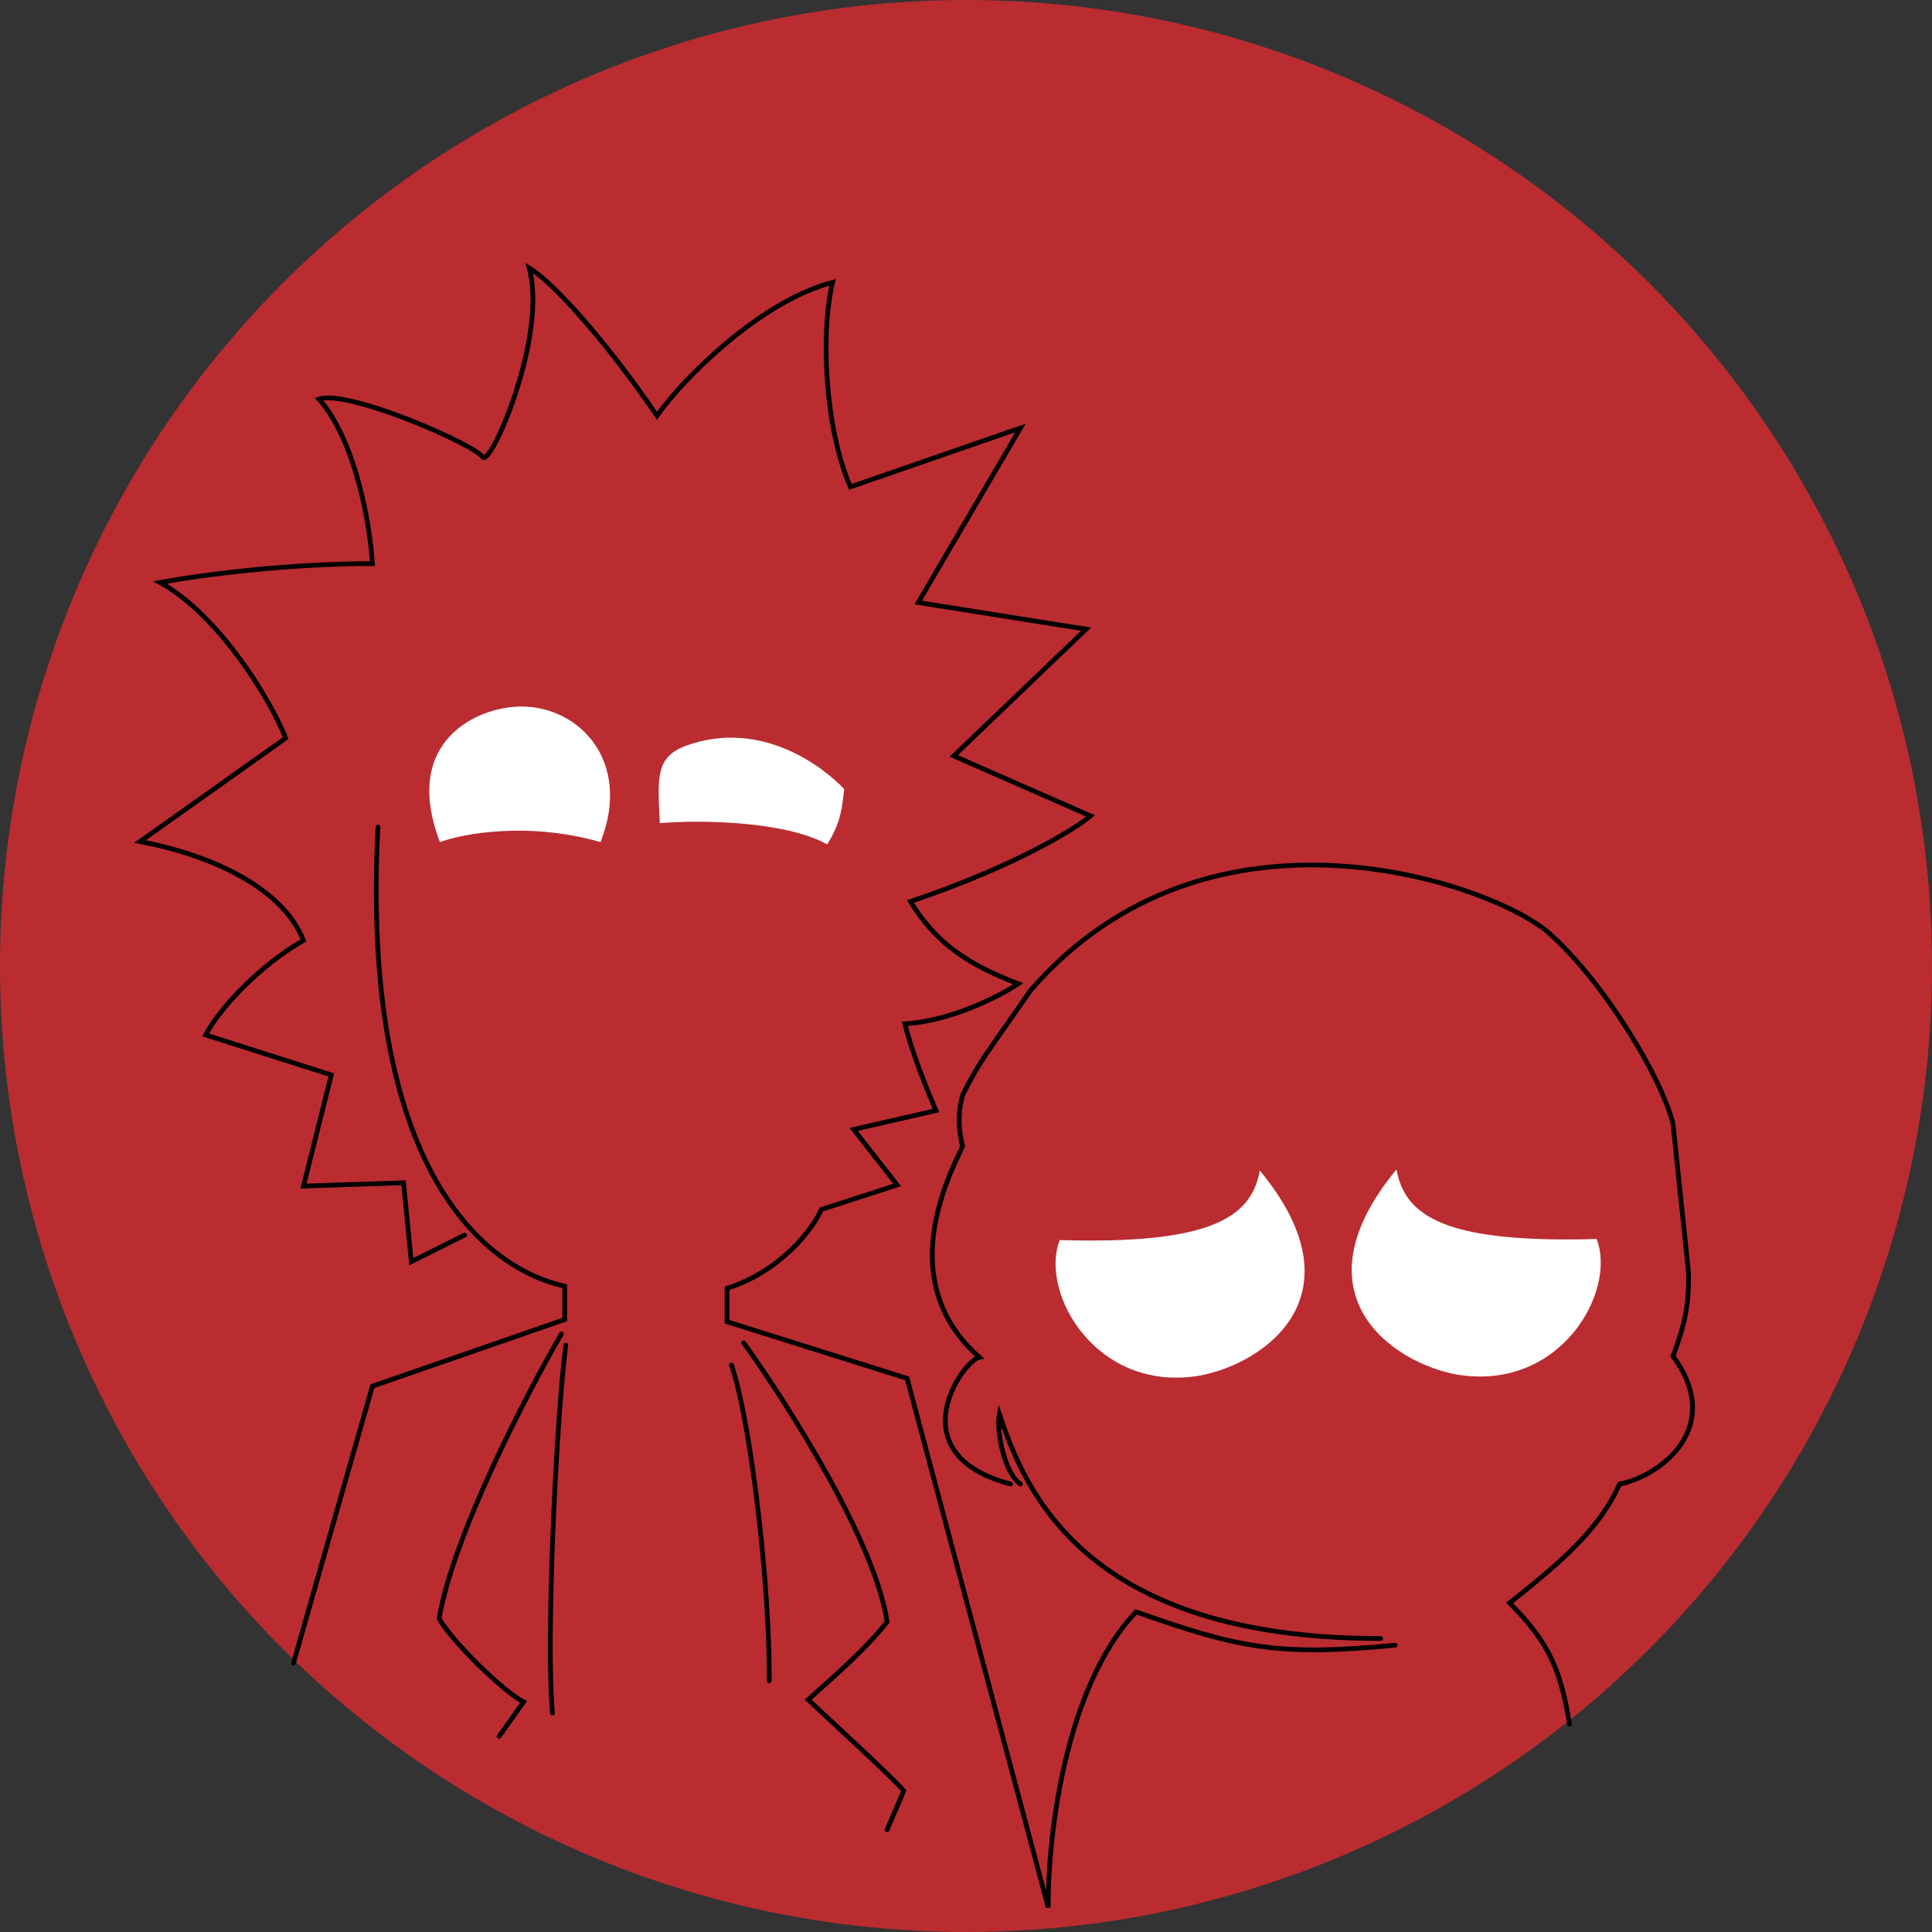 <svg width="2041" height="2041" viewBox="0 0 2041 2041" fill="none" xmlns="http://www.w3.org/2000/svg">
<rect x="0" y="0" width="2041" height="2041" fill="#333333" stroke="none"/>
<circle cx="1020.5" cy="1020.5" r="1020.5" fill="#BA2C30"/>
<path d="M785.632 1418.6C831.04 1481.62 924.909 1628.81 937.122 1713.36C915.984 1740.37 885.451 1767.38 853.744 1795.56C874.882 1815.53 942.994 1877.77 954.737 1891.86L937.122 1932.96" stroke="black" stroke-width="5" stroke-linecap="round"/>
<path d="M772.715 1442.09C793.234 1501.77 813.524 1677.3 812.612 1775.6" stroke="black" stroke-width="5" stroke-linecap="round"/>
<path d="M597.738 1420.95C587.169 1503.15 576.6 1738.02 583.646 1809.66" stroke="black" stroke-width="5" stroke-linecap="round"/>
<path d="M593.041 1409.21C556.245 1472.62 478.895 1621.53 463.864 1709.84C476.781 1733.32 531.975 1787.34 553.113 1797.91L527.278 1834.32" stroke="black" stroke-width="5" stroke-linecap="round"/>
<path d="M768.017 1361.06V1396.29L958.26 1456.18L1107.4 2015.16C1106.62 1944.31 1124.08 1782.65 1200.17 1702.79C1309.39 1741.54 1351.66 1749.76 1473.79 1738.02" stroke="black" stroke-width="5" stroke-linecap="round"/>
<path d="M697.557 869.01C736.701 865.879 826.734 865.957 873.707 891.323C888.974 866.662 888.974 851.395 891.323 833.78C870.576 811.859 805.037 759.66 725.741 787.981C692.86 799.724 695.208 820.862 697.557 869.01Z" fill="white" stroke="white"/>
<path d="M465.038 888.974C489.699 879.971 558.046 867.366 634.143 888.974C667.024 804.422 611.83 746.879 550.765 746.879C504.965 746.879 424.641 782.814 465.038 888.974Z" fill="white" stroke="white"/>
<path d="M310.025 1756.81L393.403 1464.4L596.564 1393.94V1358.71C514.36 1341.09 380.486 1238.22 399.275 873.708" stroke="black" stroke-width="5" stroke-linecap="round"/>
<path d="M490.873 1304.69L434.505 1332.87L426.285 1249.5L320.594 1253.02L349.953 1135.58L217.253 1093.31C231.345 1065.91 274.795 1019.33 320.594 993.49C298.282 937.122 221.95 903.066 147.967 888.974L301.805 779.76C283.798 734.744 228.996 648.235 169.105 615.353C219.601 605.959 310.025 595.389 393.403 595.389C391.055 556.245 376.493 466.682 337.035 421.587C367.568 411.018 501.442 469.735 509.663 482.653C517.883 495.571 578.949 354.65 558.985 283.015C584.82 298.282 642.363 363.262 694.034 439.202C721.435 400.058 803.482 318.011 879.579 298.282C866.662 351.127 871.359 452.12 898.369 514.36L1078.04 452.12L970.003 636.491L1147.33 664.675L1007.58 798.55L1152.03 861.964C1134.8 876.448 1072.64 914.809 961.783 952.388C988.793 995.839 1020.5 1018.15 1075.69 1039.29C1056.12 1052.21 1004.76 1078.75 955.911 1081.57C961.783 1105.05 973.526 1137.93 988.793 1173.16L901.892 1193.13L947.691 1251.84L867.836 1277.68C858.833 1297.64 826.264 1342.27 768.017 1361.06" stroke="black" stroke-width="5" stroke-linecap="round"/>
<path d="M1658.17 1821.4C1648.77 1766.2 1638.2 1736.85 1594.75 1693.4C1651.12 1648.77 1689.87 1614.72 1711.01 1567.74C1754.46 1559.21 1822.57 1507.85 1767.38 1432.69C1783.82 1389.24 1783.82 1369.28 1783.82 1344.62L1767.38 1187.26C1755.64 1138.33 1693.4 1035.77 1635.85 985.27C1578.31 934.774 1278.85 826.735 1088.61 1046.34C1041.64 1114.45 1035.77 1119.14 1016.98 1156.72C1008.76 1184.91 1016.98 1210.74 1016.98 1210.74C1001.71 1243.62 944.168 1354.01 1034.59 1433.87C1016.98 1437.39 947.691 1536.03 1067.47 1567.74" stroke="black" stroke-width="5" stroke-linecap="round"/>
<path d="M1474.97 1236.58C1484.36 1284.73 1525.47 1314.08 1686.35 1309.39C1707.49 1364.58 1647.6 1470.27 1538.38 1451.48C1470.27 1438.56 1367.87 1367.16 1474.97 1236.58Z" fill="white" stroke="white"/>
<path d="M1331.21 1237.75C1321.82 1285.9 1280.71 1315.26 1119.83 1310.56C1098.69 1365.76 1158.58 1471.45 1267.8 1452.66C1335.91 1439.74 1438.31 1368.34 1331.21 1237.75Z" fill="white" stroke="white"/>
<path d="M1458.53 1730.97C1146.15 1730.97 1082.74 1574.79 1055.73 1493.76C1052.21 1512.55 1061.6 1557.17 1078.04 1567.74" stroke="black" stroke-width="5" stroke-linecap="round"/>
</svg>

